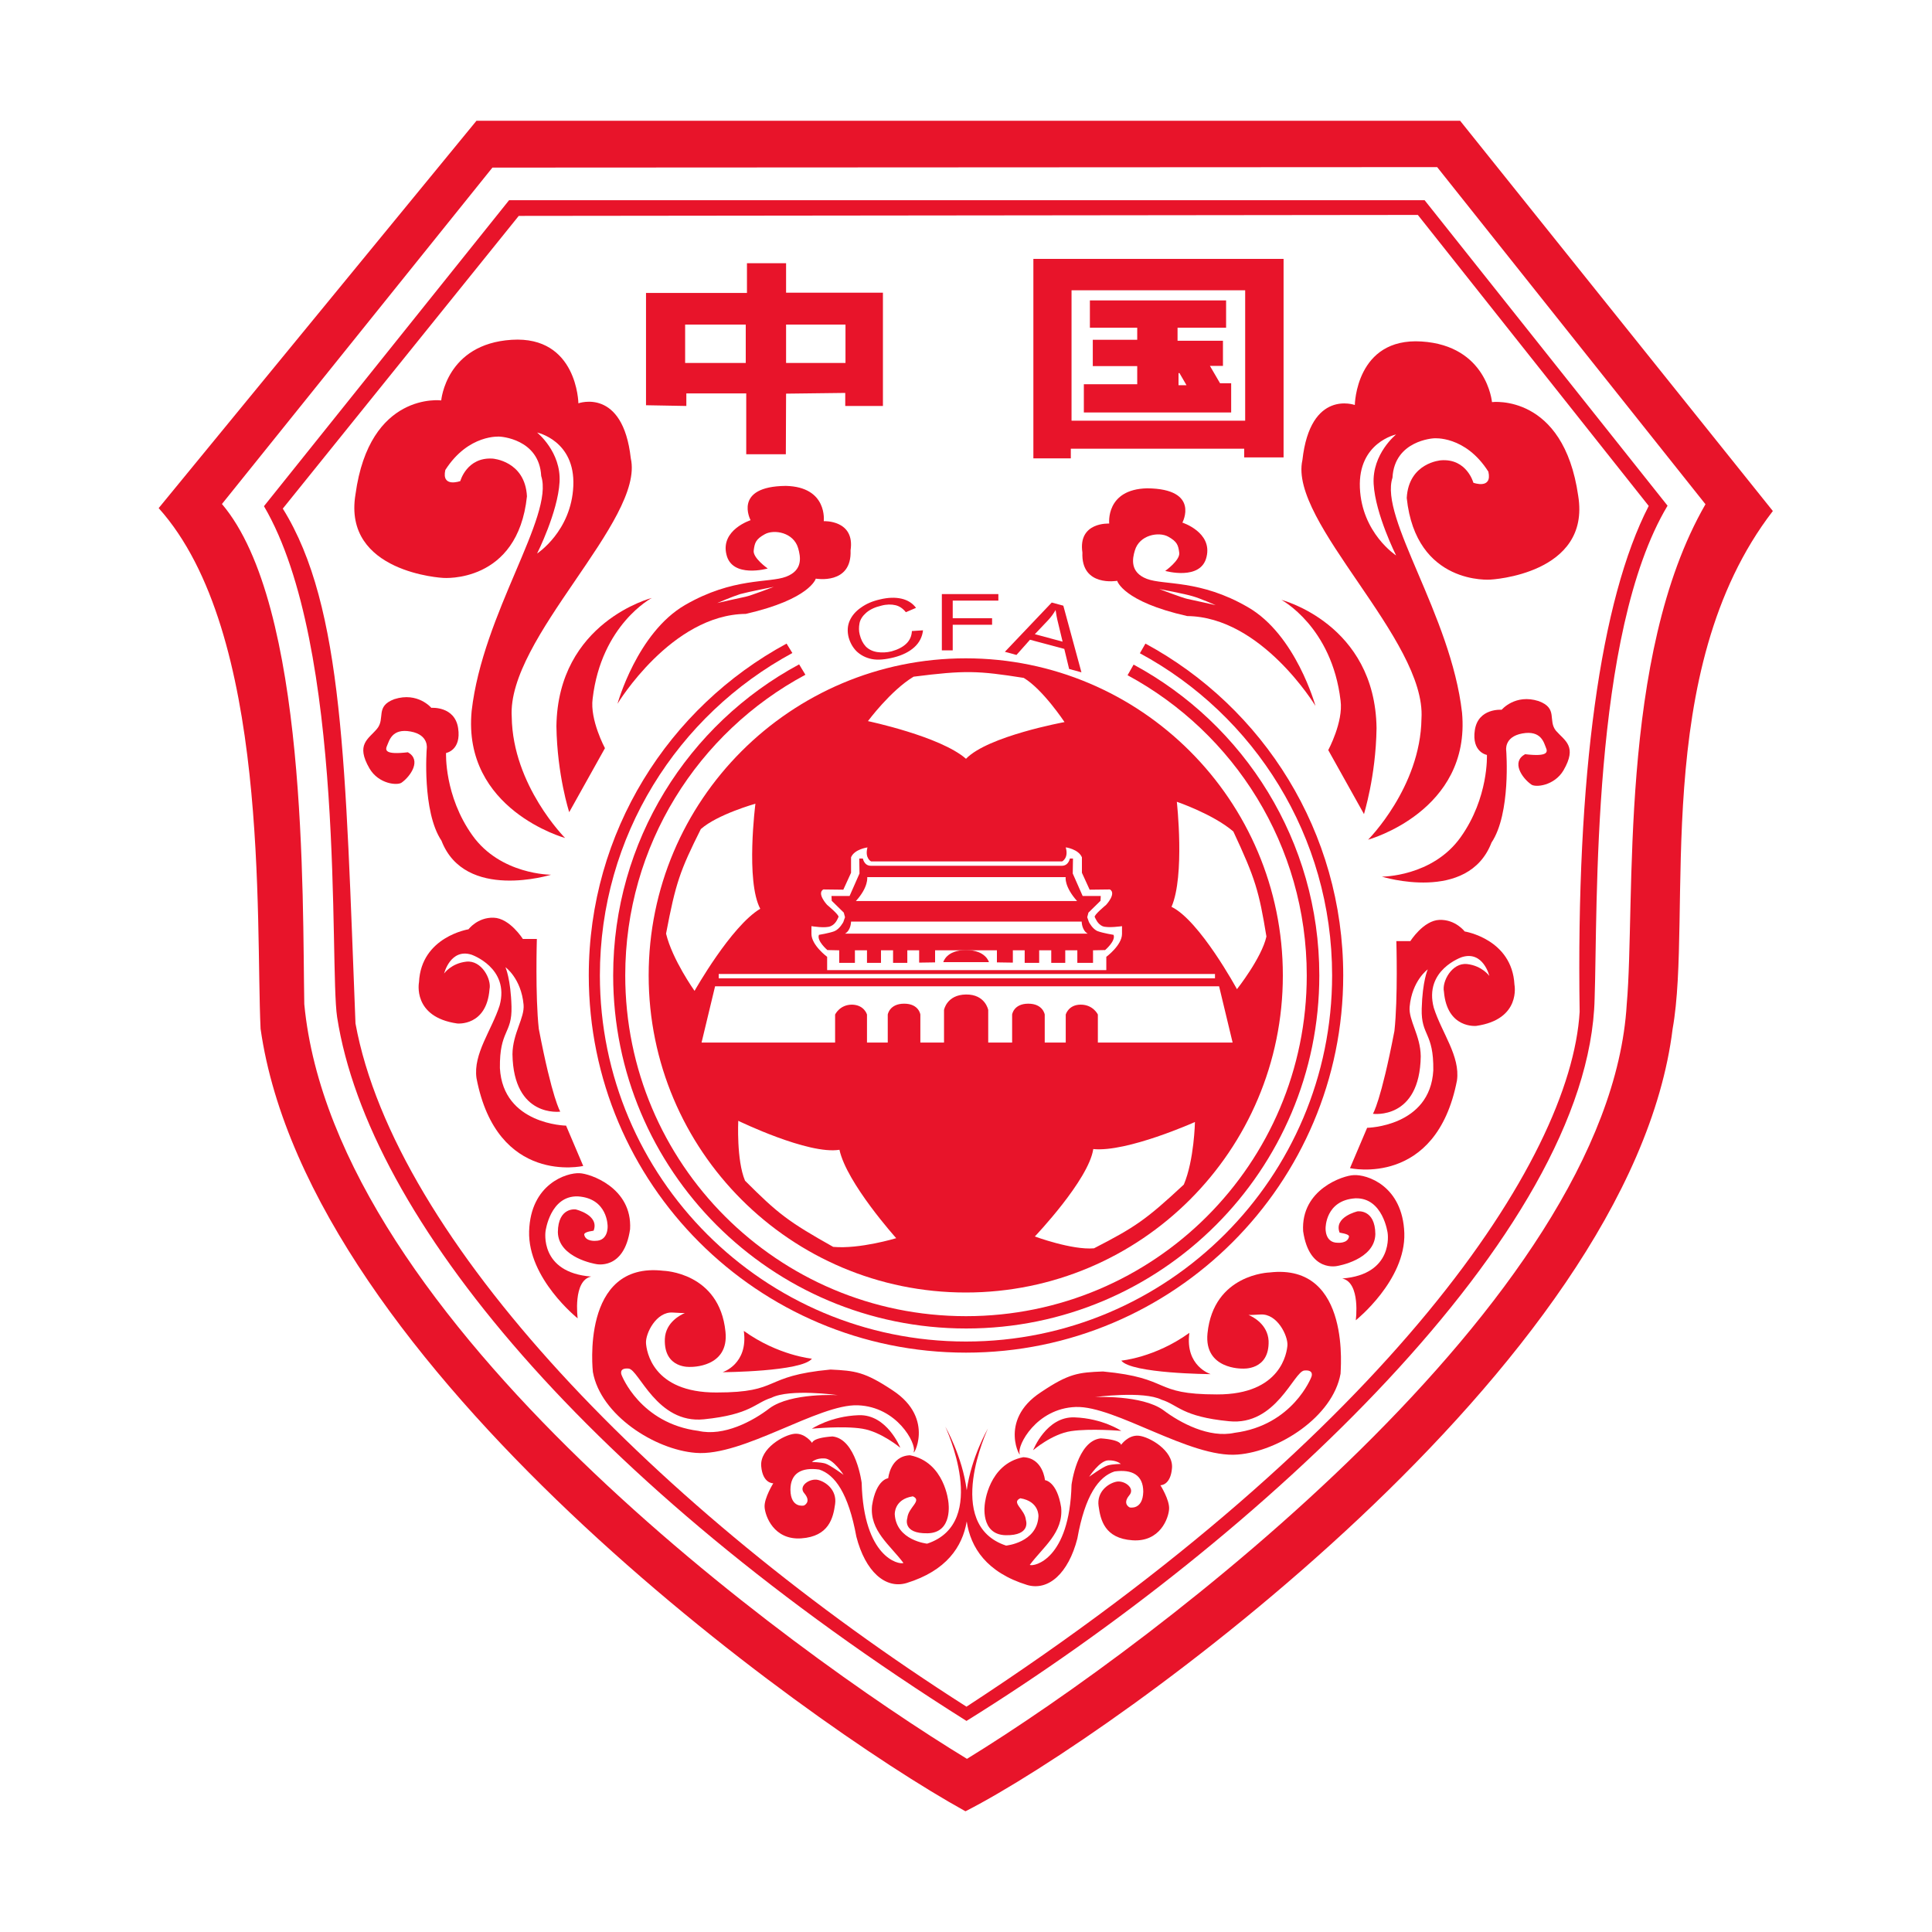 <!-- Created by @FCLOGO 2022-04-03 14:22:59 . https://fclogo.top/ -->
<!-- FOR PERSONAL USE ONLY NOT FOR COMMERCIAL USE -->
<svg version="1.1" xmlns="http://www.w3.org/2000/svg" xmlns:xlink="http://www.w3.org/1999/xlink" x="0px" y="0px"
	 viewBox="0 0 800 800" enable-background="new 0 0 800 800" xml:space="preserve">
<g>
	<path fill="#E8142A" d="M604.6,50H197.3L65.7,210.4c46.1,51.3,40.1,170.5,42.2,215.6c19.9,139.8,224.9,286.9,291.5,323.8l0.4,0.2
		l0.4-0.2c61.3-31.4,275.2-184,292.4-323.8c8.4-46.8-9.5-148.2,41.5-214.4L604.6,50z M673.6,415.8
		c-7.2,122.5-195.3,264.7-273.2,312.5c-73-44.5-261.9-181-274.4-312.5c-0.8-44.4,1.4-165.3-34.1-207.1L203.9,69.4l391.2-0.2
		l111.1,139.6C669.9,271.7,677.3,373.8,673.6,415.8z"/>
	<path fill="#E8142A" d="M589.9,82.9H210.8L109.3,209.6c34.1,58.1,27,190.1,30.3,211.6c12.9,83,104.8,193.3,260.6,291.4
		c120.4-74.8,257.9-201.8,260.1-299.2c1.3-37.4-1.5-151.1,30.2-204L589.9,82.9z M654.1,419c-3.7,61.6-78.9,173.5-253.9,287.7
		c-127.5-81.2-236.6-193.2-253-282.9c-4.2-106-4.8-172.6-30.1-213.2l97.7-121.2L587.1,89l95.6,120.5
		C662.7,248.3,652.6,321.3,654.1,419z"/>
	<path fill="#E8142A" d="M443.3,185.8h71.9v3.6h16.3v-82.2H427.9v82.6h15.5V185.8z M443.7,120.2h71.9v54h-71.9V120.2z"/>
	<path fill="#E8142A" d="M501,151.5h5.4v-10.4h-18.8v-5.4h20.1v-11.3h-56.4v11.3h19.6v5h-18.4v10.9h18.4v7.5h-22.1v11.7h61v-12.1
		h-4.6L501,151.5z M488,159.5v-5h0.4l2.9,5H488z"/>
	<path fill="#E8142A" d="M284.4,162.9h24.6v25.2h16.4l0.1-25.1l24.5-0.3v5.4h15.6v-46.9h-40.1V109h-16.2v12.3h-41.8v46.5l16.7,0.3
		V162.9z M325.5,134.4h24.6v15.9h-24.6V134.4z M283.7,134.4h25.1v15.9h-25.1V134.4z"/>
	<path fill="#E8142A" d="M325.5,238.8c-7.1,2.7-21.9,0.2-41.8,11.7s-28,40.9-28,40.9s22.3-36.9,53.1-37.2c26.7-6.1,29-14.6,29-14.6
		s15,2.7,14.4-11.7c1.9-12.7-11.1-12.1-11.1-12.1s1.7-14.2-15.7-14.6c-22.1,0.2-14.6,14.2-14.6,14.2s-12.5,4-10,14.2
		c2.3,10,17.1,5.8,17.1,5.8s-6.3-4.4-5.8-7.5c0.4-3.1,0.8-4.6,4.6-6.7c3.8-2.1,11.9-0.8,13.8,5.8
		C331.5,230.5,332.6,236.1,325.5,238.8z M308.7,247.1c-2.1,0.4-11.7,2.6-11.7,2.6s6.3-2.7,9.5-3.7c3.2-0.9,13.9-3,13.9-3
		S310.8,246.7,308.7,247.1z"/>
	<path fill="#E8142A" d="M230.4,300.7c0.3,20.3,5.3,35.6,5.3,35.6l14.8-26.5c0,0-6.3-11.7-5.1-20.5c3.6-30.7,24.5-41.7,24.5-41.7
		S231,257.5,230.4,300.7z"/>
	<path fill="#E8142A" d="M168.9,311.5c-9.5,1.1-9.5-0.8-8.6-2.8c0.9-2,2-7.2,9.7-5.8c7.8,1.4,6.7,7.2,6.7,7.2s-2,25.9,6.1,38
		c9.7,25.2,45.4,14.1,45.4,14.1s-20.9,0.1-32.6-16.3c-11.7-16.4-10.9-34.1-10.9-34.1s6.4-1.1,5-10.3c-1.4-9.2-11.1-8.4-11.1-8.4
		s-5.6-6.7-15.3-3.6c-8.1,3-3.6,8-7.2,12.3c-3.6,4.3-8.9,6.4-3.1,16.4c3.8,6.5,11.7,7.2,13.4,5.8
		C170.1,321.3,174.6,314.7,168.9,311.5z"/>
	<path fill="#E8142A" d="M241.5,482.8l-7.1-16.7c0,0-26.1-0.4-27.4-23.8c-0.2-15.9,5.1-14,4.8-25.5c-0.3-11.4-2.5-16.3-2.5-16.3
		s6.5,4.6,7.5,15.5c0.5,5.5-4.5,11.8-4.6,20.5c0.4,26.5,19.8,23.8,19.8,23.8s-3.3-5.1-8.9-34.3c-1.5-13.6-0.8-37.2-0.8-37.2h-5.8
		c0,0-5.4-8.6-12.1-8.8c-6.7-0.2-10.4,4.8-10.4,4.8s-19.6,3.1-20.5,21.9c0,0-2.9,14.4,15.8,17.1c0,0,12.2,1.3,13.4-14.2
		c0.9-4.1-3.3-12.1-9.6-11.4c-6.3,0.7-9.2,4.9-9.2,4.9s2.6-10.5,11.3-7.8c0,0,15.9,5.4,11.7,21c-3.3,10.3-11,20-9.6,30.1
		C205.8,491,241.5,482.8,241.5,482.8z"/>
	<path fill="#E8142A" d="M225.9,509.8c0,0,1.9-14.8,13.4-14.4c12.4,0.8,12.3,12.3,12.3,12.3s0.4,6.1-5,6.1c0,0-4.2,0.4-4.7-2.6
		c0-0.6,1-1.2,3.9-1.6c2.5-6.5-7.4-8.8-7.4-8.8s-7.3-1.1-7.4,9.4c0.2,10.7,15.7,13.2,15.7,13.2s11.7,2.9,14.2-14.4
		c1-17.3-16.8-23.1-20.9-23.2c-5.3-0.3-20.3,4.4-20.9,24c-0.6,19.6,20.1,36.1,20.1,36.1s-2.1-15.7,5.6-17.3
		C223.2,526.9,225.9,509.8,225.9,509.8z"/>
	<path fill="#E8142A" d="M299.2,568.2c0,0,32.8-0.2,37-5.6c0,0-14-1.3-28.2-11.5C309.9,564.9,299.2,568.2,299.2,568.2z"/>
	<path fill="#E8142A" d="M355.6,586c-11.7,0.4-19.4,5.6-19.4,5.6s13-1.3,20.9,0c7.9,1.3,15.7,7.9,15.7,7.9S367.3,585.6,355.6,586z"
		/>
	<path fill="#E8142A" d="M378.4,601c-1,3.3,9.4-13.4-8.8-25.3c-11.6-7.7-15.5-8.1-25.7-8.6c-28.8,2.7-20.1,9.5-47.2,9.5
		c-26.7,0.1-29-17.4-29.2-20.4c-0.3-3.9,4.2-13.2,11.1-12.7c2.9,0.2,4.3,0.2,5,0.2c-1.7,0.7-8,3.8-8.3,10.7
		C274.8,567,286,566,286,566s16,0.4,14.4-14.6c-2.5-24.6-25.7-25.2-25.7-25.2c-34.5-4-29.2,41.9-29.2,41.9
		c3.2,17.9,25.7,32.2,42.6,33.5c19.5,1.6,50.8-20.3,67.1-19.7S379.4,597.7,378.4,601z M318.7,583.1c-7,5.4-19,11.8-29.5,9.4
		c-24.2-3.1-31.8-23.1-31.8-23.1s-1.4-3.1,2.9-2.7c4.3,0.4,11.7,23,31.2,21c19.5-2,21.1-6.8,27.9-8.9c7.7-3.9,27.6-1.1,27.6-1.1
		S327.6,576.6,318.7,583.1z"/>
	<path fill="#E8142A" d="M183.5,239.3c0,0,30.9,2.5,34.7-33.8c-0.8-14.7-14.2-15.6-14.2-15.6c-10.7-0.7-13.4,9.3-13.4,9.3
		s-7.9,2.9-6.2-4.6c9.6-15,22.6-13.8,22.6-13.8s16.3,0.8,17.1,16.3c5.4,16.7-24.2,56.8-28.8,97.3C191.4,335.3,234,347,234,347
		s-21.7-21.7-22.1-50.1c-2.1-32.6,55.1-81.5,49.3-107.1c-3.3-29.5-21.7-22.8-21.7-22.8s-0.4-28-27.6-26.3s-29.2,25.1-29.2,25.1
		s-29.7-3.8-35.5,38.9C141.8,237.2,183.5,239.3,183.5,239.3z M237.4,201.2c-0.8,18.8-15,28-15,28s8.6-17.1,9.3-29.6
		c0.7-12.5-9.3-20.5-9.3-20.5S238.2,182.4,237.4,201.2z"/>
	<path fill="#E8142A" d="M448.2,228.8c-0.6,14.4,14.4,11.7,14.4,11.7s2.3,8.6,29,14.6c30.8,0.3,53.1,37.2,53.1,37.2
		s-8.1-29.5-28-40.9c-19.8-11.5-34.7-9-41.8-11.7c-7.1-2.7-6-8.4-5-11.7c1.9-6.6,10-7.9,13.8-5.8c3.8,2.1,4.2,3.6,4.6,6.7
		s-5.8,7.5-5.8,7.5s14.8,4.2,17.1-5.8c2.5-10.2-10-14.2-10-14.2s7.5-14-14.6-14.2c-17.3,0.4-15.7,14.6-15.7,14.6
		S446.3,216,448.2,228.8z M493.9,246.9c3.2,0.9,9.5,3.7,9.5,3.7s-9.6-2.2-11.7-2.6c-2-0.4-11.7-4.1-11.7-4.1
		S490.7,245.9,493.9,246.9z"/>
	<path fill="#E8142A" d="M570,301.5c-0.6-43.2-39.4-53.1-39.4-53.1s20.9,11.1,24.5,41.7c1.2,8.8-5.1,20.5-5.1,20.5l14.8,26.5
		C564.7,337.1,569.7,321.8,570,301.5z"/>
	<path fill="#E8142A" d="M637.1,290.3c-9.7-3.1-15.3,3.6-15.3,3.6s-9.7-0.8-11.1,8.4c-1.4,9.2,5,10.3,5,10.3s0.8,17.7-10.9,34.1
		c-11.7,16.4-32.6,16.3-32.6,16.3s35.7,11.1,45.4-14.1c8.1-12.1,6.1-38,6.1-38s-1.1-5.8,6.7-7.2c7.8-1.4,8.9,3.9,9.7,5.8
		c0.9,2,0.8,3.9-8.6,2.8c-5.8,3.2-1.3,9.8,2.5,12.5c1.7,1.4,9.6,0.6,13.4-5.8c5.8-10,0.6-12.2-3.1-16.4
		C640.8,298.3,645.3,293.3,637.1,290.3z"/>
	<path fill="#E8142A" d="M606.5,385.7c0,0-3.8-5-10.4-4.8c-6.7,0.2-12.1,8.8-12.1,8.8h-5.8c0,0,0.7,23.6-0.8,37.2
		c-5.6,29.2-8.9,34.3-8.9,34.3s19.4,2.7,19.8-23.8c-0.1-8.7-5.1-14.9-4.6-20.5c1-10.9,7.5-15.5,7.5-15.5s-2.2,4.8-2.5,16.3
		c-0.3,11.4,5,9.6,4.8,25.5c-1.3,23.4-27.4,23.8-27.4,23.8l-7.1,16.7c0,0,35.7,8.1,44.3-36.3c1.4-10.1-6.3-19.7-9.6-30.1
		c-4.2-15.7,11.7-21,11.7-21c8.8-2.7,11.3,7.8,11.3,7.8s-3-4.2-9.2-4.9c-6.3-0.7-10.5,7.3-9.6,11.4c1.3,15.5,13.4,14.2,13.4,14.2
		c18.7-2.7,15.8-17.1,15.8-17.1C626.1,388.8,606.5,385.7,606.5,385.7z"/>
	<path fill="#E8142A" d="M560.5,486.6c-4.1,0.1-21.9,5.8-20.9,23.2c2.5,17.3,14.2,14.4,14.2,14.4s15.5-2.5,15.7-13.2
		c-0.1-10.5-7.4-9.4-7.4-9.4s-9.9,2.3-7.4,8.8c2.9,0.5,3.9,1,3.9,1.6c-0.5,3-4.7,2.6-4.7,2.6c-5.4,0-5-6.1-5-6.1
		s-0.1-11.5,12.3-12.3c11.5-0.4,13.4,14.4,13.4,14.4s2.7,17.1-18.8,18.8c7.7,1.7,5.6,17.3,5.6,17.3s20.7-16.5,20.1-36.1
		C580.8,490.9,565.9,486.2,560.5,486.6z"/>
	<path fill="#E8142A" d="M464.3,563.4c4.2,5.4,37,5.6,37,5.6s-10.7-3.3-8.8-17.1C478.2,562.2,464.3,563.4,464.3,563.4z"/>
	<path fill="#E8142A" d="M464.3,592.5c0,0-7.7-5.2-19.4-5.6c-11.7-0.4-17.1,13.6-17.1,13.6s7.7-6.7,15.7-7.9
		S464.3,592.5,464.3,592.5z"/>
	<path fill="#E8142A" d="M485.3,607.9c0.6-7.3-9.4-13-13.8-13.4s-7.3,3.8-7.3,3.8s0.2-2.1-8.4-2.7c-9.8,1-12.1,19.2-12.1,19.2
		c-0.8,30.9-15.5,34-17.3,33.2c5.5-7.4,14-13.4,13-23.8c-1.7-10.9-6.7-11.3-6.7-11.3s-0.8-9.2-9-9.5c-14.4,2.8-15.9,19.3-15.9,19.3
		s-2.1,12.7,8.6,13c10.7,0.2,8.4-6.3,8.4-6.3c-0.4-4.5-6.3-7.2-2.3-9c7.9,1.3,7.5,7.5,7.5,7.5c-0.6,10.9-13.4,12.1-13.4,12.1
		c-26.3-8.7-7.5-48.5-7.5-48.5s-6.9,11.8-8.8,25.6c-1.8-14.1-8.9-26.4-8.9-26.4s18.8,39.8-7.5,48.5c0,0-12.7-1.3-13.4-12.1
		c0,0-0.4-6.3,7.5-7.5c4,1.8-1.9,4.5-2.3,9c0,0-2.3,6.5,8.4,6.3c10.7-0.2,8.6-13,8.6-13s-1.5-16.5-15.9-19.3c-8.2,0.3-9,9.5-9,9.5
		s-5,0.4-6.7,11.3c-1.1,10.4,7.5,16.4,13,23.8c-1.9,0.8-16.5-2.3-17.3-33.2c0,0-2.3-18.2-12.1-19.2c-8.6,0.6-8.4,2.7-8.4,2.7
		s-2.9-4.2-7.3-3.8s-14.4,6.1-13.8,13.4c0.6,7.3,5,7.1,5,7.1s-3.8,6.1-3.6,9.8s3.8,13.8,15.2,13s13.2-8.4,14-14.2
		c0.8-5.8-3.8-9.2-7.1-10s-8.4,2.5-5.6,5.6c3,3.6-0.2,5-0.2,5s-5.5,1.3-5.6-6.5c0-6.9,4.6-9.4,11.9-8.4c6.5,2.1,12.1,9.8,15.4,27.8
		c3.7,14.4,12,21.8,20.8,19.2c16.5-5.1,23.1-15,24.9-25.5c1.6,10.8,8.2,21.1,25,26.3c8.8,2.6,17.1-4.8,20.8-19.2
		c3.2-18,8.9-25.7,15.4-27.8c7.3-1,11.9,1.5,11.9,8.4c-0.2,7.7-5.6,6.5-5.6,6.5s-3.2-1.4-0.2-5c2.7-3.1-2.3-6.5-5.6-5.6
		c-3.3,0.8-7.9,4.2-7.1,10c0.8,5.8,2.5,13.4,14,14.2c11.5,0.8,15-9.2,15.2-13c0.2-3.8-3.6-9.8-3.6-9.8S484.7,615.2,485.3,607.9z
		 M341.7,606c-2.1-0.6-5.5-0.6-5.5-0.6s1.6-1.7,5.2-1.5c3.6,0.1,7.9,6.8,7.9,6.8S343.7,606.6,341.7,606z M458.7,606.8
		c-2.1,0.6-7.7,4.7-7.7,4.7s4.3-6.7,7.9-6.8c3.6-0.1,5.2,1.5,5.2,1.5S460.8,606.2,458.7,606.8z"/>
	<path fill="#E8142A" d="M525.7,526.9c0,0-23.2,0.6-25.7,25.2c-1.5,15,14.4,14.6,14.4,14.6s11.3,1,10.9-11.5
		c-0.4-6.9-6.6-10-8.3-10.7c0.7,0,2.1,0,5-0.2c6.9-0.4,11.3,8.8,11.1,12.7c-0.2,2.9-2.5,20.5-29.2,20.4c-27.2,0-18.4-6.8-47.2-9.5
		c-10.2,0.4-14.1,0.8-25.7,8.6c-18.2,11.9-7.7,28.6-8.8,25.3c-1-3.3,6.9-18.6,23.2-19.2s47.5,21.3,67.1,19.7
		c16.9-1.3,39.4-15.6,42.6-33.5C554.9,568.8,560.1,522.9,525.7,526.9z M543,570.2c0,0-7.6,20-31.8,23.1c-10.5,2.3-22.5-4.1-29.5-9.4
		c-8.9-6.4-28.3-5.4-28.3-5.4s20-2.7,27.6,1.1c6.8,2.1,8.4,7,27.9,8.9c19.5,2,26.8-20.6,31.2-21C544.4,567.1,543,570.2,543,570.2z"
		/>
	<path fill="#E8142A" d="M617.8,166.5c0,0-2.1-23.4-29.2-25.1c-27.2-1.7-27.6,26.3-27.6,26.3s-18.4-6.7-21.7,22.8
		c-5.8,25.6,51.4,74.5,49.3,107.1c-0.4,28.4-22.1,50.1-22.1,50.1s42.6-11.7,38.9-52.6c-4.6-40.5-34.3-80.6-28.8-97.3
		c0.8-15.5,17.1-16.3,17.1-16.3s13-1.3,22.6,13.8c1.7,7.5-6.2,4.6-6.2,4.6s-2.7-10.1-13.4-9.3c0,0-13.4,0.9-14.2,15.6
		c3.8,36.3,34.7,33.8,34.7,33.8s41.6-2.1,36.3-34.7C647.4,162.8,617.8,166.5,617.8,166.5z M568.8,200.4c0.7,12.5,9.3,29.6,9.3,29.6
		s-14.2-9.2-15-28s15-22.1,15-22.1S568.1,187.9,568.8,200.4z"/>
	<path fill="#E8142A" d="M556.2,403.9c0-59.4-33.1-111-81.9-137.4l-2.3,4c47.4,25.6,79.6,75.8,79.6,133.4
		c0,83.7-67.9,151.6-151.6,151.6c-83.7,0-151.6-67.9-151.6-151.6c0-57.7,32.2-107.8,79.7-133.5l-2.4-3.9
		c-48.8,26.4-81.9,78-81.9,137.4c0,86.3,69.9,156.2,156.2,156.2C486.2,560.1,556.2,490.1,556.2,403.9z"/>
	<path fill="#E8142A" d="M360.6,358.5c-2.8,0-3.3-3-3.3-3h-1.5l0.1,6.2l-4.1,9.3h-7.5l0.1,2l5,4.9l0.5,1.9l-0.7,2
		c0,0-1.5,2.9-3.7,3.8c-2.1,0.8-6.4,1.5-6.4,1.5c-1,2.5,3.5,6.3,3.5,6.3l4.9,0.1v5.2h6.5v-5.2h5v5.2h5.8v-5.2h5v5.2h5.9v-5.2h4.9
		v5.1l6.6-0.1v-5h25.6v5l6.6,0.1v-5.1h4.9v5.2h6v-5.2h5v5.2h5.8v-5.2h5v5.2h6.5v-5.2l5-0.1c0,0,4.5-3.8,3.5-6.3c0,0-4.3-0.7-6.5-1.5
		c-2.2-0.8-3.7-3.8-3.7-3.8l-0.7-2l0.5-1.9l5-4.9l0.1-2h-7.5l-4.1-9.3l0.1-6.2H443c0,0-0.5,3-3.3,3H360.6z M450.4,386.6H349.9
		c2.5-1.4,2.5-5,2.5-5h95.5C447.9,381.6,447.9,385.2,450.4,386.6z M446,373.1h-91.6c5.3-5.8,4.7-9.9,4.7-9.9h82.2
		C441.2,363.2,440.7,367.2,446,373.1z"/>
	<path fill="#E8142A" d="M268.6,403.9c0,72.5,58.8,131.3,131.3,131.3s131.3-58.8,131.3-131.3c0-72.5-58.8-131.3-131.3-131.3
		S268.6,331.4,268.6,403.9z M275.8,386.6c4-21.1,5.8-26.1,14.4-43.3c6.9-6.1,22.6-10.5,22.6-10.5s-4.1,32,2,43.5
		c-12.1,7.2-27.2,34-27.2,34S278.4,397.4,275.8,386.6z M503.1,403.3v1.8H297.6v-1.8H503.1z M345,516.3
		c-18.7-10.5-22.9-13.8-36.5-27.4c-3.6-8.5-2.8-24.8-2.8-24.8s29,14.1,41.9,12c3,13.8,23.5,36.6,23.5,36.6S356,517.3,345,516.3z
		 M490.2,490.5c-15.7,14.6-20.1,17.6-37.2,26.4c-9.1,0.8-24.5-4.9-24.5-4.9s22.3-23.4,24.2-36.2c14,1.4,42.1-11.2,42.1-11.2
		S494.5,480.3,490.2,490.5z M454.6,431.7v-11.6c0,0-1.9-4.1-7.1-4.1c-5.1,0-6.2,4.1-6.2,4.1v11.6h-8.7v-11.6c0,0-0.7-4.5-6.8-4.5
		c-6.1,0-6.7,4.5-6.7,4.5l0,11.6h-9.9l0-13.5c0,0-1.2-6.5-9.2-6.4c-8,0.1-9.1,6.4-9.1,6.4l0,13.5h-9.8l0-11.6c0,0-0.6-4.5-6.7-4.5
		c-6.1,0-6.8,4.5-6.8,4.5v11.6H359v-11.6c0,0-1.1-4-6.2-4.1c-5.1,0-7,4.1-7,4.1v11.6h-55.3l5.6-23.3h208.7l5.6,23.3H454.6z
		 M487.3,332c0,0,15,5.1,23.4,12.3c9.1,19.5,10.6,24.6,13.7,43.5c-2,8.9-12.2,21.8-12.2,21.8s-15.4-28.4-27.1-34.1
		C490.7,362.6,487.3,332,487.3,332z M448,355l0,6.4l3.2,7l8.4-0.1c2.8,1.7-1.6,6.4-1.6,6.4s-5.1,4.2-4.7,5c0.4,0.8,1.2,2.9,3.2,3.8
		c2.1,0.9,8.1,0,8.1,0v3.2c0,4.7-6.5,9.5-6.5,9.5l0,5.5H342.5l0-5.5c0,0-6.5-4.8-6.5-9.5v-3.2c0,0,5.9,1,8,0c2.1-0.9,2.8-3,3.2-3.8
		c0.4-0.8-4.7-5-4.7-5s-4.4-4.7-1.6-6.4l8.3,0.1l3.2-7l0-6.4c1.4-3.4,6.8-4.1,6.8-4.1c-1.2,4.5,1.5,5.8,1.5,5.8h79.1
		c0,0,2.8-1.4,1.5-5.8C441.2,350.8,446.6,351.6,448,355z M423.9,280.7c7.9,4.7,16.9,18.3,16.9,18.3s-31.8,5.8-40.8,15.2
		c-10.6-9.3-40.6-15.6-40.6-15.6s9.4-12.7,18.9-18.4C399.6,277.5,404.9,277.7,423.9,280.7z"/>
	<path fill="#E8142A" d="M400,393.4c-8.2,0-9.4,5-9.4,5h18.9C409.5,398.4,408.2,393.4,400,393.4z"/>
	<polygon fill="#E8142A" points="394.5,258.7 410.8,258.7 410.8,256 394.5,256 394.5,248.7 413.4,248.7 413.4,246 390,246 
		390,269.3 394.5,269.3 	"/>
	<path fill="#E8142A" d="M356.5,251.6c-2.2,1.5-3.8,3.4-4.7,5.5c-0.9,2.1-1,4.4-0.4,6.8c0.6,2.2,1.7,4.2,3.3,5.8
		c1.7,1.6,3.8,2.7,6.3,3.2c2.5,0.5,5.6,0.2,9.2-0.7c3.5-0.9,6.3-2.3,8.4-4.2c2.1-1.9,3.3-4.3,3.6-7l-4.6,0.3
		c-0.1,2.1-0.9,3.9-2.4,5.3c-1.5,1.4-3.5,2.4-6,3.1c-2,0.5-4,0.6-6,0.3c-1.9-0.3-3.5-1.1-4.7-2.3c-1.2-1.3-2-2.9-2.5-4.9
		c-0.4-1.5-0.4-3.1-0.1-4.7c0.3-1.6,1.3-3.1,2.8-4.4c1.5-1.3,3.6-2.3,6.2-2.9c2.2-0.6,4.2-0.6,5.9-0.2c1.7,0.4,3.1,1.4,4.3,2.9
		l4.2-1.8c-1.4-1.9-3.4-3.2-6-3.8c-2.6-0.6-5.6-0.5-8.9,0.3C361.3,248.9,358.7,250,356.5,251.6z"/>
	<path fill="#E8142A" d="M426.5,264.9l14.2,3.8l2,8.3l5.1,1.4l-7.5-27.6l-4.8-1.3l-19.4,20.4l4.8,1.3L426.5,264.9z M434.1,256.7
		c1.2-1.3,2.2-2.7,3-4.1c0.2,1.4,0.5,3.3,1.1,5.6l1.8,7.5l-11.5-3.1L434.1,256.7z"/>
	<path fill="#E8142A" d="M541.1,403.9c0,78-63.2,141.1-141.1,141.1c-78,0-141.1-63.2-141.1-141.1c0-53.9,30.2-100.7,74.6-124.5
		l-2.6-4.3c-45.9,24.7-77,73.1-77,128.8c0,80.7,65.4,146.2,146.2,146.2c80.7,0,146.2-65.4,146.2-146.2c0-55.6-31.1-104-76.9-128.7
		l-2.5,4.4C511,303.4,541.1,350.1,541.1,403.9z"/>
</g>
<g>
</g>
<g>
</g>
<g>
</g>
<g>
</g>
<g>
</g>
<g>
</g>
<g>
</g>
<g>
</g>
<g>
</g>
<g>
</g>
<g>
</g>
</svg>

